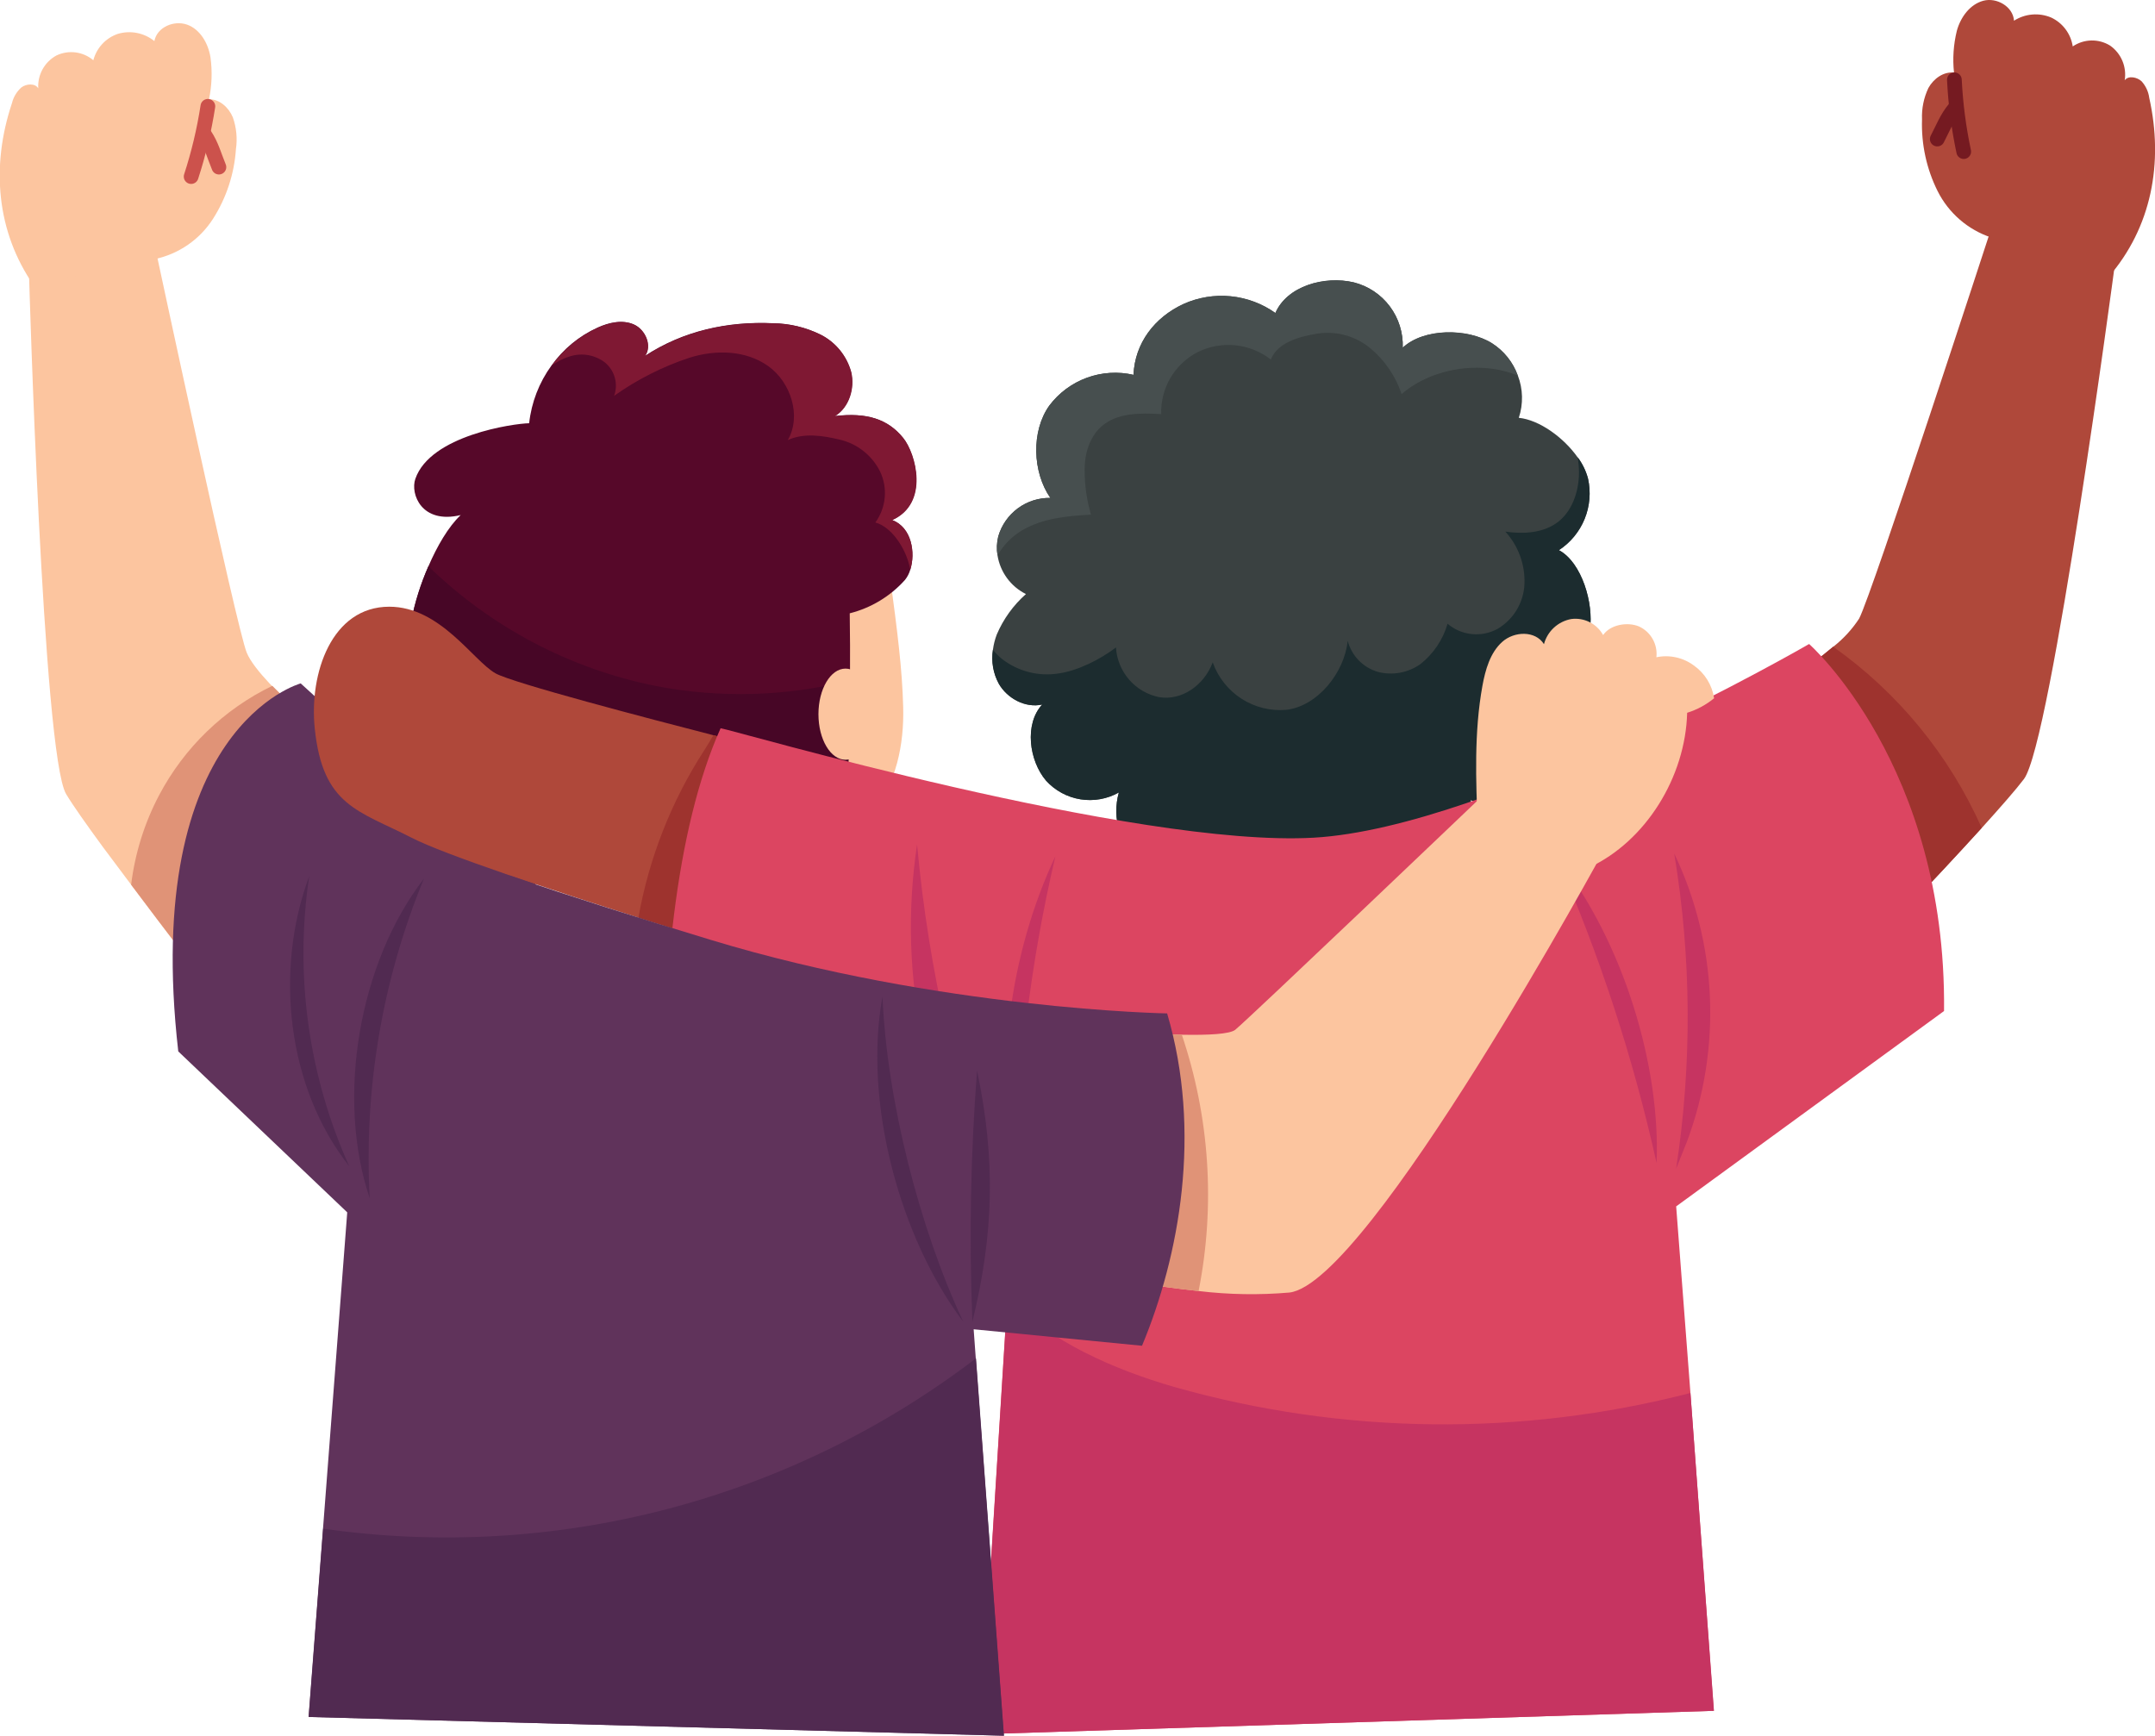 <svg width="293" height="236" viewBox="0 0 293 236" fill="none" xmlns="http://www.w3.org/2000/svg">
<path d="M104.875 113.394C110.019 114.242 115.252 114.471 118.634 110.388C121.864 106.496 122.933 101.247 122.799 96.131C122.666 91.016 122.036 86.035 121.019 78.467C117.204 79.263 112.384 80.047 108.938 81.913C105.492 83.78 102.503 86.863 101.619 90.749C100.85 94.106 101.721 97.609 102.643 100.941C103.775 104.916 103.578 109.464 104.875 113.394Z" fill="#FCC59F"/>
<path d="M123.759 77.473C123.613 77.977 123.368 78.446 123.041 78.856C121.044 81.082 118.429 82.661 115.532 83.391C115.576 86.06 115.589 89.201 115.57 92.513C115.525 99.565 115.309 107.394 114.819 113.076C101.276 116.382 85.857 116.522 73.083 110.846C67.914 103.329 61.123 91.914 55.916 84.404C56.421 81.856 57.203 79.372 58.249 76.995C59.432 74.256 60.958 71.619 62.636 70.033C57.314 71.307 55.763 67.154 56.469 65.115C58.503 59.191 69.821 57.586 71.945 57.547C72.255 54.711 73.3 52.005 74.978 49.7C76.578 47.457 78.741 45.677 81.247 44.54C82.799 43.839 84.617 43.425 86.175 44.119C87.733 44.814 88.68 47.018 87.663 48.406C92.858 44.986 98.917 43.661 105.091 43.947C107.325 43.973 109.526 44.498 111.532 45.483C112.545 45.991 113.44 46.708 114.159 47.586C114.877 48.464 115.404 49.484 115.703 50.579C116.225 52.802 115.404 55.407 113.491 56.566C117.852 56.05 120.695 56.974 122.767 59.529C124.497 61.656 126.36 68.415 121.273 70.702C123.976 71.708 124.491 75.186 123.759 77.473Z" fill="#560829"/>
<path d="M123.759 77.473C123.715 77.238 123.67 77.002 123.607 76.773C123.015 74.448 121.254 71.677 119.016 71.04C119.738 70.048 120.178 68.878 120.29 67.656C120.402 66.433 120.182 65.203 119.652 64.096C119.11 63.015 118.337 62.066 117.387 61.319C116.438 60.571 115.335 60.042 114.158 59.771C111.837 59.217 109.281 58.834 107.107 59.841C109.014 56.554 107.507 51.955 104.449 49.776C101.391 47.597 97.283 47.521 93.735 48.642C90.085 49.849 86.635 51.595 83.498 53.821C83.784 53.024 83.815 52.157 83.588 51.341C83.36 50.525 82.884 49.8 82.227 49.267C81.563 48.766 80.791 48.43 79.973 48.287C79.155 48.144 78.314 48.198 77.521 48.445C76.617 48.711 75.77 49.143 75.022 49.719C76.623 47.476 78.785 45.697 81.292 44.559C82.843 43.858 84.662 43.444 86.22 44.139C87.777 44.833 88.725 47.037 87.707 48.426C92.902 45.005 98.962 43.68 105.136 43.967C107.37 43.992 109.57 44.517 111.577 45.502C112.59 46.011 113.485 46.727 114.203 47.605C114.922 48.483 115.448 49.503 115.748 50.598C116.269 52.821 115.449 55.426 113.535 56.586C117.897 56.07 120.739 56.993 122.812 59.548C124.541 61.675 126.404 68.434 121.318 70.721C123.976 71.708 124.491 75.186 123.759 77.473Z" fill="#7F1833"/>
<path d="M115.57 92.513C115.525 99.565 115.309 107.394 114.819 113.076C101.276 116.382 85.857 116.522 73.083 110.846C67.914 103.33 61.123 91.914 55.916 84.404C56.421 81.856 57.203 79.372 58.249 76.996C66.797 85.307 77.562 90.966 89.246 93.29C97.972 94.963 106.957 94.698 115.57 92.513V92.513Z" fill="#470626"/>
<path d="M111.278 97.106C111.278 100.527 112.925 103.304 114.959 103.304C116.994 103.304 118.635 100.527 118.635 97.106C118.635 93.685 116.988 90.908 114.959 90.908C112.931 90.908 111.278 93.679 111.278 97.106Z" fill="#FCC59F"/>
<path d="M216.172 85.57C215.863 87.315 215.041 88.928 213.812 90.204C212.583 91.479 211.003 92.358 209.273 92.73C212.37 95.596 213.088 101.724 210.742 105.202C208.396 108.681 203.83 110.439 199.933 108.782C201.09 112.726 198.661 117.35 194.732 118.745C190.802 120.14 185.016 118.299 183.331 114.541C182.797 116.339 181.711 117.922 180.227 119.066C178.743 120.209 176.937 120.855 175.065 120.911C171.295 120.969 166.043 117.796 164.974 114.261C163.897 115.691 162.372 116.719 160.644 117.181C158.915 117.643 157.082 117.512 155.437 116.809C152.181 115.331 151.158 111.127 152.124 107.751C150.537 108.643 148.695 108.97 146.899 108.68C145.102 108.39 143.457 107.498 142.231 106.152C139.903 103.419 139.255 98.437 141.703 95.794C139.407 96.303 136.947 94.966 135.796 92.959C135.034 91.553 134.755 89.934 135.001 88.353C135.092 87.643 135.267 86.946 135.522 86.277C136.42 84.169 137.775 82.289 139.49 80.773C138.475 80.269 137.594 79.528 136.922 78.614C136.25 77.7 135.805 76.639 135.624 75.518C135.48 74.656 135.515 73.773 135.726 72.925C136.171 71.396 137.105 70.055 138.385 69.11C139.665 68.165 141.219 67.668 142.809 67.695C140.374 64.192 140.183 58.618 142.669 55.14C143.971 53.411 145.745 52.097 147.775 51.356C149.806 50.614 152.007 50.477 154.114 50.961C154.299 46.667 156.944 43.164 160.918 41.323C162.926 40.423 165.135 40.063 167.324 40.279C169.514 40.494 171.61 41.278 173.406 42.552C174.989 38.877 180.088 37.456 184.056 38.386C186.014 38.877 187.745 40.027 188.958 41.644C190.171 43.26 190.793 45.245 190.719 47.266C193.574 44.597 199.526 44.584 202.858 46.667C204.477 47.698 205.711 49.237 206.367 51.044C207.078 52.892 207.125 54.93 206.501 56.809C209.299 57.089 212.611 59.497 214.506 62.191C215.153 63.057 215.63 64.039 215.911 65.084C216.32 66.917 216.159 68.832 215.451 70.571C214.743 72.311 213.522 73.792 211.95 74.817C215.104 76.486 216.687 82.117 216.172 85.57Z" fill="#3A4141"/>
<path d="M216.172 85.57C215.863 87.315 215.041 88.928 213.812 90.203C212.583 91.479 211.003 92.358 209.273 92.73C212.37 95.596 213.088 101.724 210.742 105.202C208.396 108.68 203.83 110.438 199.933 108.782C201.09 112.725 198.661 117.35 194.732 118.745C190.802 120.14 185.016 118.299 183.331 114.541C182.797 116.339 181.711 117.922 180.227 119.066C178.743 120.209 176.937 120.855 175.065 120.911C171.295 120.968 166.043 117.796 164.974 114.261C163.897 115.691 162.372 116.719 160.644 117.181C158.915 117.643 157.082 117.512 155.437 116.809C152.181 115.331 151.158 111.126 152.124 107.75C150.537 108.642 148.695 108.97 146.899 108.68C145.102 108.389 143.457 107.498 142.231 106.151C139.903 103.419 139.255 98.437 141.703 95.794C139.407 96.303 136.947 94.966 135.796 92.959C135.034 91.552 134.755 89.934 135.001 88.353C135.376 88.825 135.802 89.252 136.273 89.627C137.341 90.448 138.563 91.043 139.867 91.378C141.17 91.713 142.528 91.781 143.858 91.577C146.51 91.226 149.581 89.665 151.73 88.035C151.829 89.652 152.459 91.192 153.522 92.414C154.584 93.636 156.019 94.472 157.605 94.793C160.74 95.303 163.747 93.112 164.885 90.054C165.603 92.091 166.977 93.831 168.79 95C170.603 96.169 172.752 96.702 174.9 96.513C179.134 96.01 182.791 91.487 183.236 87.13C183.497 88.129 184.012 89.043 184.73 89.784C185.449 90.524 186.347 91.065 187.337 91.354C188.322 91.61 189.352 91.647 190.354 91.464C191.355 91.28 192.305 90.879 193.136 90.29C194.899 88.889 196.185 86.975 196.817 84.811C197.748 85.601 198.895 86.09 200.108 86.214C201.321 86.338 202.544 86.091 203.614 85.506C204.681 84.877 205.574 83.991 206.213 82.929C206.851 81.867 207.215 80.661 207.27 79.422C207.379 76.791 206.444 74.224 204.67 72.281C207.175 72.645 209.928 72.485 211.918 70.899C213.908 69.313 214.805 66.402 214.671 63.739C214.645 63.212 214.59 62.687 214.506 62.166C215.153 63.032 215.63 64.013 215.911 65.058C216.32 66.891 216.159 68.806 215.451 70.546C214.743 72.285 213.522 73.767 211.95 74.791C215.104 76.486 216.687 82.117 216.172 85.57Z" fill="#1C2C2F"/>
<path d="M206.355 51.056C205.07 50.541 203.72 50.211 202.343 50.075C198.267 49.674 193.702 50.865 190.567 53.579C189.758 51.16 188.297 49.013 186.345 47.374C185.382 46.571 184.264 45.974 183.061 45.621C181.857 45.268 180.595 45.167 179.351 45.323C176.896 45.699 173.685 46.502 172.795 48.891C171.397 47.799 169.719 47.125 167.955 46.947C166.191 46.769 164.413 47.094 162.825 47.884C161.292 48.677 160.013 49.889 159.138 51.379C158.262 52.869 157.826 54.577 157.879 56.305C155.03 56.146 151.851 56.089 149.702 58.032C148.131 59.452 147.464 61.707 147.47 63.854C147.461 65.926 147.752 67.988 148.335 69.976C145.092 70.148 141.741 70.46 138.931 72.129C137.553 72.956 136.413 74.128 135.624 75.53C135.48 74.668 135.515 73.786 135.726 72.938C136.171 71.408 137.105 70.068 138.385 69.123C139.665 68.178 141.22 67.681 142.809 67.708C140.374 64.204 140.183 58.63 142.669 55.152C143.971 53.424 145.745 52.11 147.775 51.368C149.806 50.627 152.008 50.49 154.114 50.974C154.299 46.68 156.944 43.177 160.918 41.336C162.927 40.436 165.135 40.076 167.325 40.291C169.514 40.507 171.61 41.291 173.406 42.565C174.989 38.889 180.088 37.469 184.056 38.399C186.014 38.89 187.745 40.04 188.958 41.656C190.171 43.273 190.793 45.258 190.72 47.279C193.574 44.61 199.526 44.597 202.858 46.68C204.473 47.713 205.702 49.252 206.355 51.056V51.056Z" fill="#474F4F"/>
<path d="M41.972 97.845L28.168 133.874C28.168 133.874 22.909 127.084 17.829 120.293C16.519 118.554 15.229 116.815 14.014 115.197C11.757 112.114 9.881 109.464 8.991 107.967C5.812 102.661 3.949 37.361 3.949 37.361L21.25 34.354C21.25 34.354 32.167 85.404 33.547 88.742C34.043 89.952 35.276 91.462 36.643 92.921C36.758 93.035 36.872 93.163 36.993 93.278C38.574 94.883 40.236 96.408 41.972 97.845V97.845Z" fill="#FCC59F"/>
<path d="M41.972 97.845L28.168 133.874C28.168 133.874 22.909 127.084 17.829 120.293C18.349 116.03 19.642 111.898 21.644 108.101C25.06 101.635 30.449 96.433 37.025 93.252C38.595 94.866 40.246 96.399 41.972 97.845Z" fill="#E09377"/>
<path d="M21.053 35.227C22.669 34.883 24.201 34.221 25.56 33.279C26.919 32.338 28.078 31.136 28.969 29.742C30.779 26.901 31.848 23.651 32.078 20.289C32.292 18.832 32.148 17.345 31.659 15.957C31.099 14.607 29.84 13.473 28.416 13.492C28.81 11.624 28.879 9.701 28.619 7.81C28.32 5.899 27.22 3.988 25.44 3.351C23.66 2.714 21.345 3.688 20.989 5.586C20.303 5.032 19.492 4.653 18.627 4.482C17.762 4.311 16.868 4.353 16.023 4.605C15.214 4.879 14.486 5.35 13.905 5.977C13.323 6.603 12.906 7.364 12.691 8.192C12.002 7.609 11.159 7.238 10.264 7.125C9.37 7.012 8.461 7.162 7.649 7.555C6.862 7.99 6.215 8.64 5.781 9.43C5.348 10.219 5.147 11.115 5.201 12.014C4.782 11.288 3.567 11.377 2.9 11.893C2.271 12.457 1.827 13.199 1.628 14.021C-1.24 22.588 -0.502 31.519 4.629 38.864" fill="#FCC59F"/>
<path d="M28.263 14.454C27.763 17.695 27.002 20.89 25.987 24.009" stroke="#CC524C" stroke-width="2" stroke-linecap="round" stroke-linejoin="round"/>
<path d="M27.856 18.378C28.766 19.747 29.128 21.18 29.764 22.722" stroke="#CC524C" stroke-width="2" stroke-linecap="round" stroke-linejoin="round"/>
<path d="M74.075 117.764C62.19 110.646 51.068 102.321 40.885 92.921C40.885 92.921 19.196 98.8 24.238 142.958L48.775 166.33" fill="#60335B"/>
<path d="M102.313 129.6C102.313 129.6 95.376 127.498 86.798 124.771C75.131 121.058 60.398 116.197 55.947 113.898C48.775 110.209 43.867 109.617 42.792 99.017C42.023 91.551 45.094 82.493 52.927 82.493C59.87 82.493 64.321 89.831 67.367 91.551C69.701 92.87 88.35 97.743 96.991 99.966L101.327 101.068L102.313 129.6Z" fill="#AF483A"/>
<path d="M102.313 129.6C102.313 129.6 95.376 127.498 86.798 124.771C88.243 116.653 91.293 108.906 95.77 101.985C96.151 101.399 96.558 100.711 96.991 99.966L101.327 101.068L102.313 129.6Z" fill="#9E332E"/>
<path d="M287.5 36.271C287.5 36.271 278.891 101.004 275.178 105.929C274.141 107.305 271.999 109.751 269.455 112.566C262.843 119.854 253.477 129.6 253.477 129.6L243.481 92.265C245.485 90.926 247.414 89.48 249.261 87.933C250.631 86.859 251.816 85.568 252.771 84.111C254.488 80.926 270.632 31.379 270.632 31.379L287.5 36.271Z" fill="#AF483A"/>
<path d="M269.436 112.566C262.823 119.854 253.457 129.6 253.457 129.6L243.462 92.265C245.465 90.926 247.394 89.48 249.242 87.933C258.063 94.174 265.039 102.684 269.436 112.566V112.566Z" fill="#9E332E"/>
<path d="M270.746 32.296C269.173 31.777 267.718 30.951 266.464 29.866C265.211 28.782 264.183 27.46 263.44 25.977C261.938 22.957 261.21 19.61 261.323 16.237C261.261 14.765 261.558 13.301 262.188 11.969C262.887 10.695 264.254 9.708 265.672 9.874C265.47 7.976 265.599 6.058 266.053 4.204C266.556 2.344 267.84 0.586 269.659 0.102C271.477 -0.382 273.703 0.892 273.83 2.816C274.573 2.339 275.421 2.051 276.301 1.975C277.18 1.9 278.065 2.04 278.878 2.382C279.654 2.744 280.328 3.292 280.84 3.978C281.353 4.663 281.688 5.466 281.816 6.313C282.563 5.804 283.441 5.524 284.343 5.504C285.246 5.485 286.135 5.728 286.903 6.204C287.641 6.725 288.218 7.443 288.567 8.277C288.917 9.11 289.025 10.026 288.88 10.918C289.37 10.237 290.565 10.485 291.175 11.052C291.744 11.68 292.108 12.467 292.218 13.307C294.189 22.136 292.53 30.94 286.661 37.692" fill="#AF483A"/>
<path d="M265.723 10.848C265.885 14.132 266.31 17.398 266.994 20.613" stroke="#751A21" stroke-width="2" stroke-linecap="round" stroke-linejoin="round"/>
<path d="M265.723 14.798C264.674 16.072 264.159 17.441 263.396 18.906" stroke="#751A21" stroke-width="2" stroke-linecap="round" stroke-linejoin="round"/>
<path d="M229.836 189.39L233.015 232.617L133.265 235.802L136.959 176.471L137.316 170.674L131.593 168.884L125.832 167.075L90.225 155.864C89.812 133.957 91.834 112.713 97.976 99.017C99.159 99.112 154.375 115.286 178.632 113.898C202.889 112.509 245.974 87.564 245.974 87.564C245.974 87.564 264.667 104.062 264.318 137.467L227.897 164.03L229.836 189.39Z" fill="#DC4561"/>
<path d="M225.233 158.138C222.057 143.817 217.487 129.842 211.588 116.414C220.941 128.288 225.773 145.27 225.233 158.138Z" fill="#C63461"/>
<path d="M227.891 158.902C230.071 144.693 229.983 130.226 227.63 116.044C230.535 122.127 232.185 128.735 232.481 135.472C232.777 142.209 231.713 148.937 229.353 155.252" fill="#C63461"/>
<path d="M138.123 160.871C138.27 145.901 140.072 130.993 143.496 116.42C137.227 129.695 134.989 146.462 138.123 160.871Z" fill="#C63461"/>
<path d="M136.26 165.196C130.156 149.001 126.264 132.054 124.688 114.815C122.036 132.581 125.591 150.972 136.26 165.196Z" fill="#C63461"/>
<path d="M233.034 232.617L133.284 235.802L136.978 176.471C142.892 182.446 151.437 186.205 159.621 188.574C182.54 195.073 206.77 195.358 229.836 189.403L233.034 232.617Z" fill="#C63461"/>
<path d="M218.283 115.229C218.283 115.229 186.091 174.516 175.307 175.745C171.201 176.099 167.07 176.031 162.978 175.541C157.486 174.95 152.031 174.059 146.637 172.872L144.265 139.416C149.715 140.139 155.2 140.564 160.695 140.69C164.288 140.76 167.232 140.608 167.95 140.015C169.947 138.372 200.817 108.916 200.817 108.916L218.283 115.229Z" fill="#FCC59F"/>
<path d="M162.965 175.541C157.474 174.95 152.019 174.059 146.624 172.872L144.252 139.416C149.702 140.139 155.187 140.564 160.683 140.69C164.475 151.907 165.262 163.924 162.965 175.541V175.541Z" fill="#E09377"/>
<path d="M200.919 112.483C200.664 106.062 200.41 99.571 201.554 93.252C201.955 91.054 202.61 88.748 204.238 87.283C205.865 85.818 208.746 85.71 209.922 87.583C210.153 86.719 210.625 85.939 211.283 85.335C211.941 84.73 212.757 84.325 213.635 84.168C214.492 84.056 215.362 84.203 216.134 84.592C216.906 84.98 217.544 85.591 217.965 86.347C218.938 84.92 221.265 84.531 222.823 85.168C223.613 85.525 224.269 86.124 224.697 86.879C225.126 87.633 225.304 88.504 225.208 89.366C226.086 89.182 226.993 89.186 227.87 89.378C228.747 89.57 229.573 89.946 230.294 90.481C231.033 90.998 231.658 91.659 232.132 92.426C232.607 93.193 232.92 94.048 233.054 94.94C231.972 95.829 230.728 96.499 229.391 96.915C229.162 105.661 223.758 114.369 216.102 117.936C210.857 116.974 205.865 114.503 200.919 112.483Z" fill="#FCC59F"/>
<path d="M155.271 182.981L132.381 180.739L132.667 184.663L136.482 236L41.953 233.452L43.917 207.85L47.338 163.183L69.287 119.051C77.324 121.809 87.536 125.033 96.628 127.791C127.784 137.263 158.686 137.792 158.686 137.792C163.448 153.921 160.365 170.77 155.271 182.981Z" fill="#60335B"/>
<path d="M136.502 236L41.972 233.452L43.937 207.85C59.526 210.079 75.401 209.179 90.64 205.202C105.879 201.226 120.176 194.253 132.699 184.689L136.502 236Z" fill="#512A51"/>
<path d="M130.97 179.72C125.006 166.98 120.593 149.659 119.983 135.518C117.357 149.774 122.304 168.279 130.97 179.72Z" fill="#512A51"/>
<path d="M132.21 179.72C131.751 168.332 131.963 156.927 132.845 145.563C135.382 157.66 135.134 167.712 132.21 179.72Z" fill="#512A51"/>
<path d="M50.269 162.922C49.456 148.069 51.974 133.222 57.639 119.471C48.839 130.836 45.641 149.213 50.269 162.922Z" fill="#512A51"/>
<path d="M47.484 158.571C41.92 146.224 40.031 132.53 42.042 119.134C37.26 131.97 39.053 147.914 47.484 158.571Z" fill="#512A51"/>
</svg>
